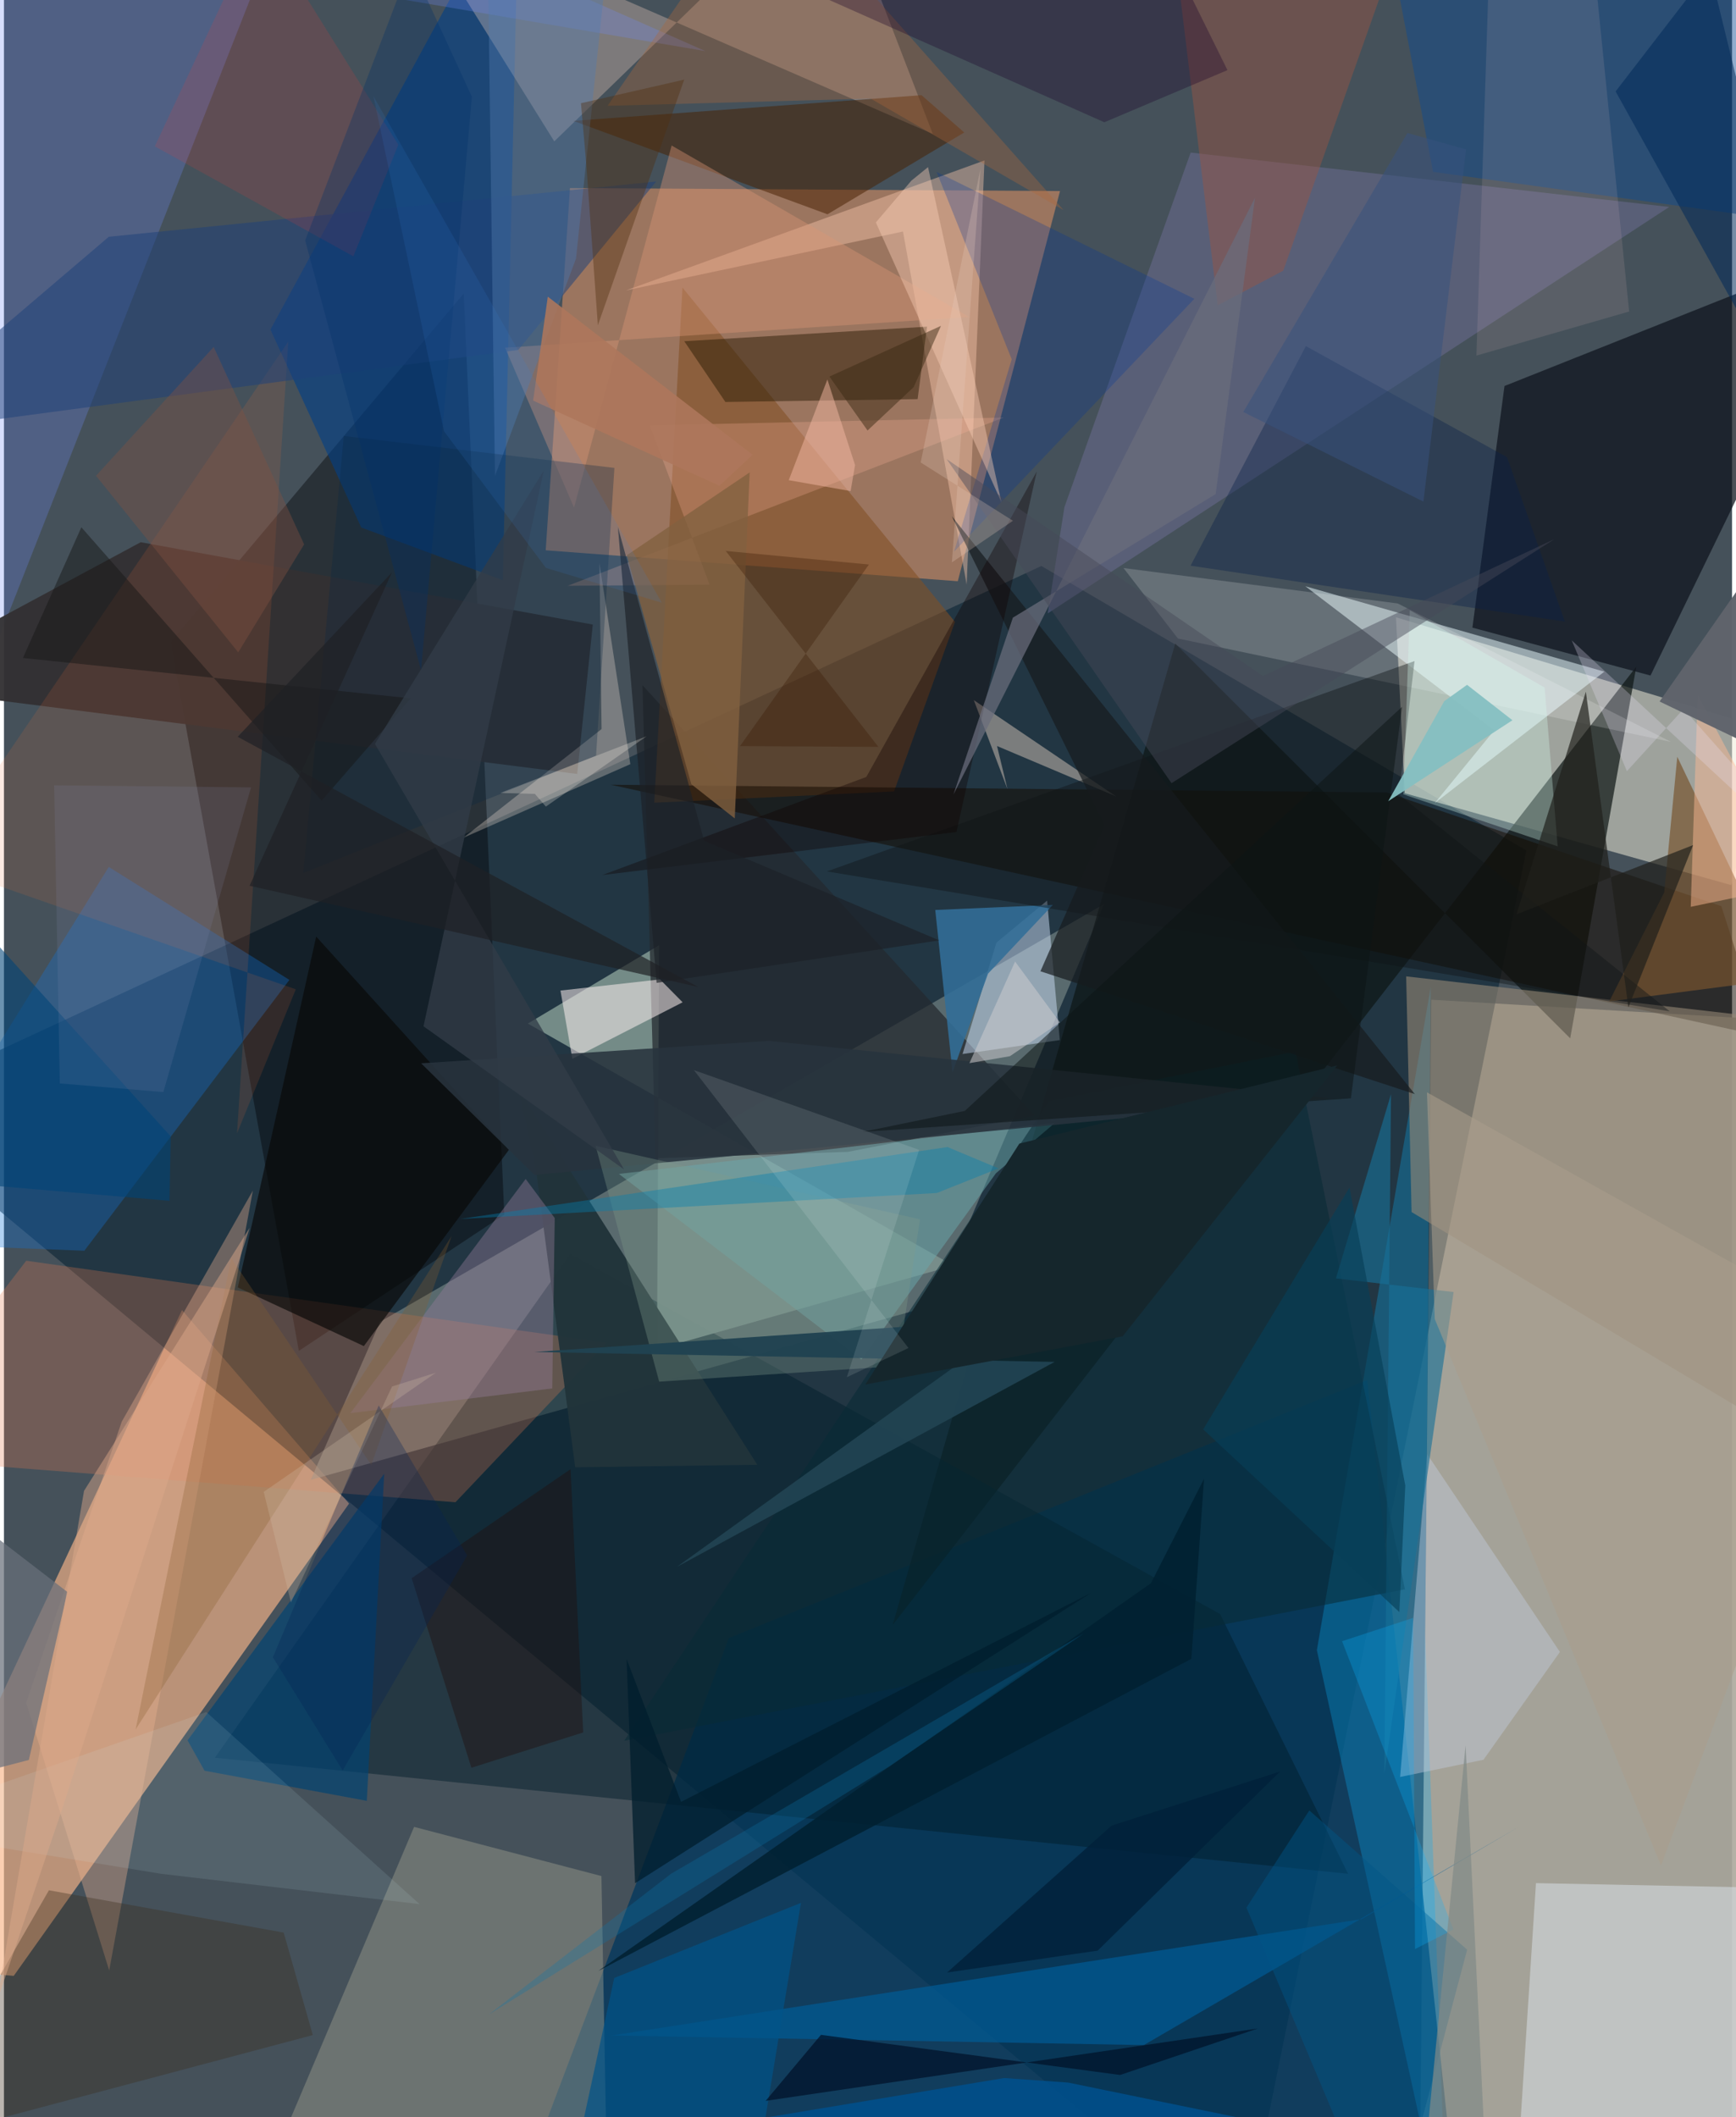 <svg xmlns="http://www.w3.org/2000/svg" width="228" height="278" viewBox="0 0 836 1024"><path fill="#45515a" d="M0 0h836v1024H0z"/><path fill="#ada99d" fill-opacity=".914" d="M690.529 483.528l162.769 9.6L898 1043.134 684.606 1086z"/><path fill="#f8b589" fill-opacity=".651" d="M166.956 727.238L4.726 955.662-62 949.776 86.132 633.63z"/><path fill="#001d2d" fill-opacity=".51" d="M598.984 1086L-62 535.775 501.864 273.74l234.613 137.603z"/><path fill="#ca8861" fill-opacity=".647" d="M510.887 92.41l-49.454 188.71-199.35-14.956 11.74-175.205z"/><path fill="#7f8f8d" fill-opacity=".592" d="M181.958 639.283l-33.563 76.487 301.615-84.551 82.153-193.93z"/><path fill="#eeebd8" fill-opacity=".529" d="M856.413 353.668l-182.99-55.096 4.258 85.093 157.912 44.437z"/><path fill="#00375e" fill-opacity=".761" d="M704.772 1086l-453.438-30.67 99.351-263.06 308.819-124.763z"/><path fill="#0e1615" fill-opacity=".702" d="M429.901 785.984L789.688 322.42l-31.986 179.786L566.62 311.257z"/><path fill="#000004" fill-opacity=".4" d="M142.648 653.372l99.4-65.922-19.61-445.483L80.632 310.51z"/><path fill="#10161f" fill-opacity=".749" d="M725.917 186.692l-15.522 116.875 86.16 23.163L898 118.2z"/><path fill="#001c29" fill-opacity=".467" d="M102.047 850.14l171.947-243.662 314.361 174.176 61.9 125.64z"/><path fill="#788f8b" fill-opacity=".949" d="M253.436 495.06L459.27 612.096l-143.348 40.552 1.04-195.48z"/><path fill="#9b9e8e" fill-opacity=".451" d="M124.572 1057.9l73.841-174.302 90.622 23.787L292.341 1086z"/><path fill="#003f87" fill-opacity=".592" d="M172.855 255.141l68.495 25.484L249.23-62 128.92 159.407z"/><path fill="#24292f" fill-opacity=".733" d="M408.195 557.119l-92.963 3.108-6.315-228.773 189.658 208.085z"/><path fill="#09aff5" fill-opacity=".294" d="M698.19 1086l-63.04-287.856 55.088-320.879-2.706 313.2z"/><path fill="#e27b50" fill-opacity=".278" d="M218.42 726.584L-62 704.658l72.77-94.885 280.858 39.65z"/><path fill="#824f23" fill-opacity=".573" d="M314.612 388.24l116.004-5.458 29.454-82.018-131.821-161.656z"/><path fill="#fbd7c7" fill-opacity=".306" d="M195.026-45.867L449.35 64.794 400.536-62 266.226 68.373z"/><path fill="#dce4eb" fill-opacity=".506" d="M731.85 1054.296l9.293-143.49L898 913.933l-15.8 138.032z"/><path fill="#877eb5" fill-opacity=".314" d="M574.093 73.798l231.517 26.297-300.672 196.592 8.09-51.433z"/><path fill="#e9fbff" fill-opacity=".506" d="M720.935 353.224l-91.386-69.686 144.666 41.323-82.065 63.605z"/><path fill="#140a00" fill-opacity=".525" d="M668.915 383.295l161.915 54.997 20.135 62.94-557.445-121.69z"/><path fill="#1475d7" fill-opacity=".329" d="M50.711 419.317L-62 600.938l100.888 4.002 99.196-130.996z"/><path fill="#7088f5" fill-opacity=".275" d="M-62 459.976V-43.75l401.411 68.5L143.332-62z"/><path fill="#fdcbaf" fill-opacity=".412" d="M434.916 111.983l30.807 170.777 8.627-205.154-173.341 62.827z"/><path fill="#d1e5fe" fill-opacity=".478" d="M504.648 435.597l6.14 67.45-47.051 6.754 16.408-53.896z"/><path fill="#948875" fill-opacity=".6" d="M891.043 496.694l-23.01 201.285-187.07-111.746-2.615-114.003z"/><path fill="#333032" fill-opacity=".957" d="M66.153 262.25l218.718 39.822-7.55 72.259L-62 331.233z"/><path fill="#005b96" fill-opacity=".694" d="M732.75 883.624L551.455 989.128l-257.432-4.63 362.805-56.285z"/><path fill="#fae8da" fill-opacity=".294" d="M288.082 272.46l14.942 97.139-80.736 35.574 66.82-52.55z"/><path fill="#251900" fill-opacity=".467" d="M442.002 193.047l4.551-35.042-117.436 7.032 19.902 29.385z"/><path fill="#ebb491" fill-opacity=".365" d="M56.97 687.628L10.73 823.555l40.184 129.498 69.494-377.19z"/><path fill="#f4ddcb" fill-opacity=".427" d="M485.465 381.616l-16.28-42.997 68.754 46.544-57.518-24.338z"/><path fill="#482101" fill-opacity=".51" d="M443.881 46.043l20.673 18.029-66.16 39.57-122.936-45.18z"/><path fill="#6aa8ac" fill-opacity=".502" d="M297.5 567.792l117.306 89.714 65.093-90.049 28.542-24.382z"/><path fill="#f9edec" fill-opacity=".549" d="M317.383 473.704l10.936 11.072-53.357 27.328-5.741-33.008z"/><path fill="#0e4a93" fill-opacity=".459" d="M872.455-62L674.585-4.378l16.776 87.5 190.8 26.412z"/><path fill="#ee6c38" fill-opacity=".141" d="M-34.23 417.415l175.415 61.087-28.422 69.638 24.794-382.946z"/><path fill="#c4cce1" fill-opacity=".42" d="M752.719 798.99l-36.969 52.143-40.324 8.325 13.057-156.178z"/><path fill="#21343a" fill-opacity=".969" d="M257.027 563.124l19.33 146.566 88.078-1.246-115.223-180.953z"/><path fill="#78542e" fill-opacity=".694" d="M776.576 484.377l26.629-52.764 6.304-65.586 51.248 107.389z"/><path fill="#080907" fill-opacity=".659" d="M244.288 556.115l-93.236-103.127-37.93 169.705 60.981 28.368z"/><path fill="#082b36" fill-opacity=".549" d="M505.426 532.589l119.371-23.972 52.934 260.063-377.659 73.257z"/><path fill="#004373" fill-opacity=".675" d="M88.815 841.754l95.15-129.002-8.43 158.254-78.488-14.566z"/><path fill="#da9476" fill-opacity=".404" d="M322.995 70.378l-47.206 175.137-33.356-77.334 224.493-14.873z"/><path fill="#9d553f" fill-opacity=".427" d="M618.874 130.947l58.928-166.786-112.27 4.88 21.656 178.619z"/><path fill="#fff" fill-opacity=".176" d="M806.444 358.815l-132.182-66.94-132.658-17.132 26.321 34.077z"/><path fill="#082148" fill-opacity=".38" d="M755.136 300.639l-181.083-27.03 55.774-106.199 97.315 53.704z"/><path fill="#1f4079" fill-opacity=".514" d="M50.728 114.518L-62 210.628l310.8-41.398 66.755-81.446z"/><path fill="#fbb39d" fill-opacity=".259" d="M312.404 205.739l171.286-3.793-211 81.388 68.696-.554z"/><path fill="#326e98" fill-opacity=".882" d="M450.533 440.126l56.896-2.477-31.343 33.257-17.2 47.767z"/><path fill="#03379a" fill-opacity=".267" d="M451.176 83.14l36.347 90.63-27.876 93.032 116.227-122.278z"/><path fill="#187097" fill-opacity=".616" d="M701.3 624.906l-56.944-6.582 26.665-89.144-3.226 328.675z"/><path fill="#27333d" fill-opacity=".871" d="M370.09 503.429L201.816 514.29l54.841 54 385.278-37.085z"/><path fill="#101416" fill-opacity=".424" d="M674.86 384.28l7.533-64.547L398.11 421.478l407.763 67.69z"/><path fill="#537cae" fill-opacity=".408" d="M291.134-11.926L233.517-62l4.027 292.204 39.21-105.19z"/><path fill="#947d99" fill-opacity=".404" d="M167.557 683.5l84.835-113.263 14.058 18.898-1.208 82.402z"/><path fill="#005488" fill-opacity=".698" d="M385.56 920.354l-90.322 36.322-27.475 126.99 97.9-43.01z"/><path fill="#ae683a" fill-opacity=".349" d="M369.063-60.417l-77.06 111.6 127.294-3.493 93.35 53.956z"/><path fill="#3b2d1a" fill-opacity=".349" d="M149.413 984.29l-198.075 52.696L21.75 914.26l113.573 20.468z"/><path fill="#d8fcef" fill-opacity=".318" d="M680.093 295.16l65.242 37.38 6.306 76.817-74.614-25.14z"/><path fill="#0c2944" fill-opacity=".306" d="M144.806 422.257l141.646-56.795 8.868-139.153-130.924-15.444z"/><path fill="#190029" fill-opacity=".325" d="M532.326 59.13l59.577-25.212-31.475-63.702L384.71-6.466z"/><path fill="#edc7c8" fill-opacity=".122" d="M712.341 171.992l73.881-21.327-19.972-197.04-46.728-1.557z"/><path fill="#facfb6" fill-opacity=".416" d="M447.038 80.834l-8.054 6.546-17.182 20.208 60.753 135.344z"/><path fill="#ffba95" fill-opacity=".467" d="M871.924 426.959l-55.903 11.635 3.36-102.573 37.648 70.664z"/><path fill="#f33c31" fill-opacity=".149" d="M190.791 69.973l-21.754 54.034-96.062-53.218 50.708-108.136z"/><path fill="#161a1d" fill-opacity=".69" d="M532.459 399.146l-31.038 70.625 181.122 59.41-223.996-279.478z"/><path fill="#001128" fill-opacity=".714" d="M606.563 981.107L368.48 1016.11l26.765-31.932 144.703 19.418z"/><path fill="#005686" fill-opacity=".447" d="M707.85 942.997l-76.353-67.34-30.415 46.984L669.887 1086z"/><path fill="#7e9b8a" fill-opacity=".333" d="M286.22 554.204l30.758 114.05 115.291-7.552 10.885-70.962z"/><path fill="#0f0200" fill-opacity=".361" d="M460.792 402.414L289.454 423.23l127.729-47.446 82.455-147.72z"/><path fill="#6a6d7b" fill-opacity=".729" d="M605.217 95.638L459.357 384.24l28.733-85.504 98.116-59.77z"/><path fill="#826140" fill-opacity=".788" d="M301.275 268.575l31.24 110.698 21.033 16.578 7.211-167.358z"/><path fill="#00508c" fill-opacity=".882" d="M898 1086l-636.818-44.007 222.724-36.924 30.924 2.2z"/><path fill="#1f1f1b" fill-opacity=".686" d="M785.845 487.219l-20.56-152.672-33.58 107.68 85.45-33.484z"/><path fill="#d2fcff" fill-opacity=".102" d="M76.22 906.32l124.829 14.635-103.156-92.898L-62 883.79z"/><path fill="#214351" fill-opacity=".961" d="M491.998 637.858L325.49 757.878l182.801-99.18-251.704-4.8z"/><path fill="#0480b0" fill-opacity=".396" d="M220.683 589.57l235.781-34.78 24.678 10.315-29.882 11.922z"/><path fill="#69707b" fill-opacity=".718" d="M-62 870.44l74.044-19.206 18.65-81.242L-62 698.684z"/><path fill="#002958" fill-opacity=".537" d="M813.638-62l73.318 299.442L779.672 44.22 861.501-62z"/><path fill="#200e0a" fill-opacity=".408" d="M197.243 763.302l28.894 91.696 54.076-17.078-6.115-127.327z"/><path fill="#0d1414" fill-opacity=".514" d="M651.608 531.222l24.76-189.376L464.83 537.307l-49.61 10.168z"/><path fill="#474958" fill-opacity=".459" d="M750.093 260.746l-141.029 66.242-153.06-104.98 108.831 156.786z"/><path fill="#171616" fill-opacity=".475" d="M196.746 337.76l-43.06 49.52L37.442 255.02 9.177 318.24z"/><path fill="#323c47" fill-opacity=".773" d="M202.965 496.38l58.21-268.859-81.702 132.284L300.01 565.632z"/><path fill="#15262c" d="M416.692 669.637l74.523-116.517 153.772-37.811-103.811 131.039z"/><path fill="#001e2e" fill-opacity=".757" d="M305.32 910.853l-4.113-108.525 26.356 69.157 198.433-101.098z"/><path fill="#1c2126" fill-opacity=".659" d="M338.736 406.66l-41.73-151.754 18.737 220.467 136.75-20.541z"/><path fill="#002031" fill-opacity=".851" d="M287.55 953.27l267.328-187.525 25.695-50.536-6.138 87.12z"/><path fill="#886030" fill-opacity=".29" d="M216.563 597.83L63.7 836.45l46.258-227.933 67.754 100.02z"/><path fill="#f6ffff" fill-opacity=".114" d="M437.58 651.988l-103.81-134.41 108.963 38.567-34.972 109.978z"/><path fill="#4f300f" fill-opacity=".392" d="M287.31 157.318l41.776-118.804-49.953 11.413 2.655 30.456z"/><path fill="#7f5142" fill-opacity=".4" d="M145.222 263.293l-43.758-95.474-56.928 62.295 68.798 85.423z"/><path fill="#ae775c" fill-opacity=".886" d="M263.096 143.483l99.109 76.483-16.086 14.993-90.12-41.209z"/><path fill="#dea98c" fill-opacity=".455" d="M38.74 721.075L-3.478 968.36l31.61-93.349 90.74-281.194z"/><path fill="#002039" fill-opacity=".792" d="M535.866 882.985l81.475-26.16-88.254 86.637-72.822 10.576z"/><path fill="#aa9e8b" fill-opacity=".561" d="M801.637 902.298L898 645.484 688.41 528.322l3.77 109.66z"/><path fill="#0e75aa" fill-opacity=".282" d="M322.767 906.235L234.48 974.4l193.85-120.078 93.938-64.191z"/><path fill="#e8e3f7" fill-opacity=".267" d="M812.58 342.863l-27.44 30.12-26.702-63.269L898 439.292z"/><path fill="#38527e" fill-opacity=".525" d="M686.695 242.601l20.62-170.326-28.354-7.953-79.41 134.943z"/><path fill="#371900" fill-opacity=".318" d="M418.443 273.037l-69.271-6.564 73.87 94.775-66.974-.38z"/><path fill="#f5b8a5" fill-opacity=".482" d="M379.662 232.25l29.934 5.267 2.137-12.599-13.382-41.376z"/><path fill="#09b1ff" fill-opacity=".259" d="M682.624 942.688l-.923-160.162-34.362 11.265 53.844 139.446z"/><path fill="#ceccd0" fill-opacity=".525" d="M486.652 510.843l-19.596 3.368 22.1-49.152 21.664 29.435z"/><path fill="#00326a" fill-opacity=".318" d="M226.366 46.82l-29.563-64.297-51.089 133.783 56.078 207.936z"/><path fill="#004377" fill-opacity=".58" d="M80.65 549.615L-30.413 426.662l-2.195 144.453 112.706 9.67z"/><path fill="#8691b7" fill-opacity=".149" d="M119.535 380.827l-95.243-.987 2.722 144.176 50.09 4.181z"/><path fill="#392811" fill-opacity=".478" d="M417.78 208.219l-18.44-26.095 53.96-24.514-13.208 29.618z"/><path fill="#e8cfbc" fill-opacity=".255" d="M472.402 81.622l-28.91 142.062 44.629 28.194-29.53 20.128z"/><path fill="#fef8ed" fill-opacity=".255" d="M262.153 390.12l-5.311-6.14-16.688-.462 70.716-27.392z"/><path fill="#1f2124" fill-opacity=".694" d="M187.694 276.84l-74.611 79.522 222.793 121.01-217.06-48.97z"/><path fill="#073e58" fill-opacity=".643" d="M677.916 718.475l-26.98-144.112-70.79 116.98 94.9 88.358z"/><path fill="#3785df" fill-opacity=".133" d="M262.186 274.684l56.078 16.836-139.52-244.978 34.149 162.01z"/><path fill="#d4c1ab" fill-opacity=".267" d="M208.927 663.94l-83.257 57.632 13.173 53.535 48.906-104.512z"/><path fill="#818a88" fill-opacity=".71" d="M683.238 1086l23.863-241.857 9.773 203.592-311.096 32.157z"/><path fill="#052354" fill-opacity=".302" d="M224.097 752.334l-60.239 104.004-33.745-54.772 51.183-121.812z"/><path fill="#85bfc1" fill-opacity=".941" d="M729.756 348.354l-60.093 39.166 27.112-48.395 11.033-7.9z"/><path fill="#5f636c" fill-opacity=".976" d="M898 385.847V200.498l-97.062 138.797z"/></svg>